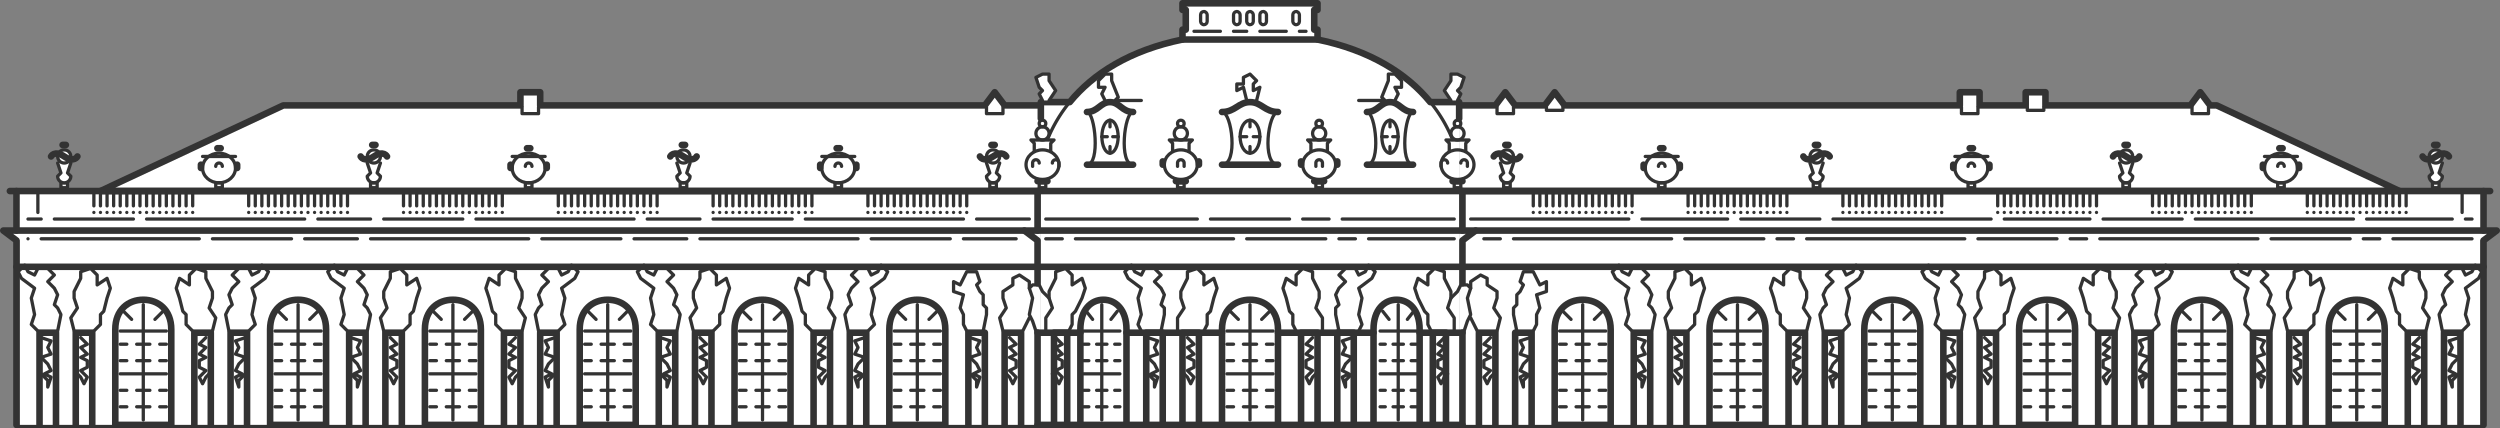 <svg xmlns="http://www.w3.org/2000/svg" viewBox="0 0 759 130"><rect x="0" y="0" width="759" height="130" fill="#808080" stroke="none"/><defs><style>.cls-1,.cls-2,.cls-8{fill:#fff;}.cls-10,.cls-11,.cls-12,.cls-2,.cls-3,.cls-4,.cls-5,.cls-6,.cls-7,.cls-8,.cls-9{stroke:#333;stroke-linecap:round;stroke-linejoin:round;}.cls-2,.cls-3{stroke-width:2px;}.cls-10,.cls-11,.cls-12,.cls-3,.cls-4,.cls-5,.cls-6,.cls-7,.cls-9{fill:none;}.cls-5{stroke-dasharray:4 2 2;}.cls-6{stroke-dasharray:16 4 24 4 48 4;}.cls-7{stroke-dasharray:16 4 48 4 24 4;}.cls-9{stroke-dasharray:5 4 48 4 24 4;}.cls-10{stroke-dasharray:48 4 26 4 24 4;}.cls-11{stroke-dasharray:46 4 24 4 8 4;}.cls-12{stroke-dasharray:8 4 4 4 8 4;}</style></defs><title>potsdam-sans</title><g id="Ebene_2" data-name="Ebene 2"><g id="Ebene_1-2" data-name="Ebene 1"><rect class="cls-1" x="5" y="58" width="310" height="12"/><polygon class="cls-1" points="6 130 316 130 316 70 2 70 6 73 6 130"/><polyline class="cls-2" points="316 32 305 32 302 28 299 32 164 32 164 28 158 28 158 32 86 32 30.5 58 316.5 58"/><path class="cls-3" d="M223,100c0-6,4-9,8.5-9s8.5,3,8.5,9v29H223Z"/><line class="cls-4" x1="222.5" y1="129.5" x2="193.5" y2="129.5"/><path class="cls-3" d="M194,101"/><path class="cls-3" d="M223,101"/><polyline class="cls-3" points="211 129 211 101 216 101 216 129"/><polyline class="cls-3" points="200 129 200 101 205 101 205 129"/><polyline class="cls-4" points="200.5 102.5 203.5 103.5 202.5 105.5 203.5 107.5 200.5 108.5 202.5 110.5 203.5 112.5 201.5 113.5 203.5 114.5 202.5 117.5 202.5 115.5 200.5 113.5"/><polyline class="cls-4" points="212.5 102.5 214.5 104.5 212.5 105.5 214.5 107.5 212.5 108.5 214.5 109.5 214.5 111.5 212.5 112.5 214.5 114.5 213.5 116.5 212.5 114.5 211.5 113.5"/><polyline class="cls-4" points="205.5 100.5 206.5 95.5 205.5 93.5 204.5 92.5 205.5 89.5 204.5 87.5 202.5 85.5 204.5 83.5 202.5 81.5 199.5 81.5 198.5 83.5 196.5 82.5 195.5 80.5 193.5 82.5 194.5 84.5 198.5 87.5 197.5 90.5 198.5 95.5 197.5 98.5 199.5 100.5"/><polyline class="cls-4" points="210.5 100.5 209.5 96.5 211.5 93.5 210.5 90.5 210.5 88.5 212.5 84.5 212.5 82.5 215.5 81.5 217.5 83.5 217.5 86.5 220.5 84.5 221.5 87.5 220.5 90.5 219.5 94.5 218.5 95.5 218.5 98.5 216.5 100.5"/><line class="cls-4" x1="314.5" y1="129.5" x2="287.5" y2="129.5"/><polyline class="cls-3" points="305 129 305 101 310 101 310 129"/><polyline class="cls-3" points="294 129 294 101 299 101 299 129"/><polyline class="cls-4" points="294.5 102.5 297.5 103.5 296.5 105.5 297.5 107.5 294.5 108.5 296.5 110.5 297.5 112.5 295.5 113.5 297.5 114.5 296.5 117.5 296.5 115.5 294.5 113.5"/><polyline class="cls-4" points="306.5 102.5 308.5 104.5 306.5 105.5 308.5 107.5 306.5 108.5 308.5 109.5 308.5 111.5 306.5 112.5 308.5 114.5 307.5 116.5 306.5 114.5 305.5 113.5"/><polyline class="cls-4" points="298.5 100.5 299.5 95.5 299.5 93.5 298.5 92.5 298.5 89.5 297.5 88.5 296.5 86.5 297.5 85.5 296.5 82.5 293.5 82.5 291.5 86.5 289.5 85.5 289.5 86.5 289.5 88.5 292.5 89.5 291.5 93.5 292.5 95.5 292.5 98.5 293.5 100.5"/><polyline class="cls-4" points="304.5 100.5 303.5 96.5 305.5 93.5 304.5 90.5 304.5 88.5 307.5 86.5 307.5 84.5 309.5 83.5 312.5 85.5 312.5 87.5"/><path class="cls-3" d="M270,100c0-6,4-9,8.5-9s8.5,3,8.5,9v29H270Z"/><line class="cls-4" x1="269.5" y1="129.5" x2="240.5" y2="129.5"/><polyline class="cls-3" points="252 129 252 101 247 101 247 129"/><polyline class="cls-3" points="263 129 263 101 258 101 258 129"/><polyline class="cls-4" points="262.5 102.5 259.5 103.5 260.5 105.5 259.5 107.5 262.5 108.5 260.5 110.5 259.5 112.5 261.5 113.5 259.5 114.5 260.5 117.5 260.5 115.5 262.5 113.5"/><polyline class="cls-4" points="250.5 102.5 248.5 104.5 250.5 105.5 248.5 107.5 250.5 108.5 248.5 109.5 248.5 111.5 250.5 112.5 248.5 114.5 249.5 116.5 250.5 114.5 251.5 113.5"/><polyline class="cls-4" points="257.5 100.5 256.5 95.5 257.5 93.5 258.5 92.5 257.5 89.5 258.5 87.5 260.5 85.5 258.5 83.5 260.5 81.5 263.5 81.5 264.5 83.5 266.5 82.5 267.5 80.5 269.5 82.5 268.5 84.5 264.5 87.5 265.5 90.5 264.5 95.5 265.5 98.5 263.5 100.5"/><polyline class="cls-4" points="252.5 100.5 253.5 96.5 251.5 93.5 252.5 90.5 252.5 88.5 250.5 84.5 250.5 82.5 247.5 81.5 245.5 83.5 245.5 86.5 242.5 84.5 241.5 87.5 242.5 90.5 243.5 94.5 244.5 95.5 244.5 98.5 246.5 100.5"/><path class="cls-3" d="M129,100c0-6,4-9,8.5-9s8.5,3,8.5,9v29H129Z"/><line class="cls-4" x1="128.5" y1="129.5" x2="99.5" y2="129.5"/><path class="cls-3" d="M100,101"/><path class="cls-3" d="M129,101"/><polyline class="cls-3" points="117 129 117 101 122 101 122 129"/><polyline class="cls-3" points="106 129 106 101 111 101 111 129"/><line class="cls-5" x1="263.5" y1="58.5" x2="263.5" y2="64.5"/><line class="cls-5" x1="277.5" y1="58.5" x2="277.5" y2="64.5"/><line class="cls-5" x1="275.5" y1="58.5" x2="275.5" y2="64.5"/><line class="cls-5" x1="273.5" y1="58.5" x2="273.5" y2="64.5"/><line class="cls-5" x1="271.5" y1="58.5" x2="271.5" y2="64.5"/><line class="cls-5" x1="269.5" y1="58.5" x2="269.5" y2="64.5"/><line class="cls-5" x1="267.5" y1="58.5" x2="267.5" y2="64.5"/><line class="cls-5" x1="265.5" y1="58.5" x2="265.5" y2="64.5"/><line class="cls-5" x1="291.5" y1="58.5" x2="291.5" y2="64.5"/><line class="cls-5" x1="289.5" y1="58.5" x2="289.5" y2="64.5"/><line class="cls-5" x1="287.5" y1="58.5" x2="287.5" y2="64.5"/><line class="cls-5" x1="285.5" y1="58.5" x2="285.5" y2="64.5"/><line class="cls-5" x1="283.5" y1="58.5" x2="283.5" y2="64.5"/><line class="cls-5" x1="281.5" y1="58.5" x2="281.5" y2="64.5"/><line class="cls-5" x1="279.5" y1="58.5" x2="279.5" y2="64.5"/><line class="cls-5" x1="293.5" y1="58.5" x2="293.5" y2="64.5"/><line class="cls-5" x1="216.5" y1="58.5" x2="216.5" y2="64.5"/><line class="cls-5" x1="230.5" y1="58.5" x2="230.5" y2="64.5"/><line class="cls-5" x1="228.5" y1="58.5" x2="228.5" y2="64.5"/><line class="cls-5" x1="226.5" y1="58.5" x2="226.5" y2="64.5"/><line class="cls-5" x1="224.5" y1="58.5" x2="224.5" y2="64.5"/><line class="cls-5" x1="222.5" y1="58.5" x2="222.5" y2="64.5"/><line class="cls-5" x1="220.5" y1="58.5" x2="220.5" y2="64.5"/><line class="cls-5" x1="218.5" y1="58.5" x2="218.5" y2="64.5"/><line class="cls-5" x1="244.5" y1="58.5" x2="244.5" y2="64.5"/><line class="cls-5" x1="242.5" y1="58.5" x2="242.5" y2="64.5"/><line class="cls-5" x1="240.5" y1="58.5" x2="240.5" y2="64.5"/><line class="cls-5" x1="238.5" y1="58.5" x2="238.5" y2="64.5"/><line class="cls-5" x1="236.5" y1="58.5" x2="236.5" y2="64.5"/><line class="cls-5" x1="234.5" y1="58.5" x2="234.5" y2="64.5"/><line class="cls-5" x1="232.5" y1="58.5" x2="232.5" y2="64.5"/><line class="cls-5" x1="246.5" y1="58.5" x2="246.5" y2="64.5"/><line class="cls-5" x1="169.5" y1="58.5" x2="169.5" y2="64.5"/><line class="cls-5" x1="183.5" y1="58.5" x2="183.5" y2="64.5"/><line class="cls-5" x1="181.5" y1="58.5" x2="181.5" y2="64.5"/><line class="cls-5" x1="179.5" y1="58.5" x2="179.5" y2="64.5"/><line class="cls-5" x1="177.5" y1="58.5" x2="177.5" y2="64.5"/><line class="cls-5" x1="175.5" y1="58.5" x2="175.5" y2="64.5"/><line class="cls-5" x1="173.5" y1="58.5" x2="173.5" y2="64.5"/><line class="cls-5" x1="171.5" y1="58.5" x2="171.5" y2="64.5"/><line class="cls-5" x1="197.5" y1="58.5" x2="197.5" y2="64.5"/><line class="cls-5" x1="195.5" y1="58.5" x2="195.5" y2="64.5"/><line class="cls-5" x1="193.5" y1="58.5" x2="193.5" y2="64.5"/><line class="cls-5" x1="191.5" y1="58.5" x2="191.5" y2="64.5"/><line class="cls-5" x1="189.5" y1="58.5" x2="189.5" y2="64.5"/><line class="cls-5" x1="187.5" y1="58.5" x2="187.5" y2="64.5"/><line class="cls-5" x1="185.5" y1="58.5" x2="185.5" y2="64.5"/><line class="cls-5" x1="199.5" y1="58.5" x2="199.5" y2="64.5"/><line class="cls-5" x1="122.5" y1="58.5" x2="122.5" y2="64.5"/><line class="cls-5" x1="136.5" y1="58.5" x2="136.5" y2="64.5"/><line class="cls-5" x1="134.5" y1="58.5" x2="134.5" y2="64.5"/><line class="cls-5" x1="132.5" y1="58.5" x2="132.5" y2="64.5"/><line class="cls-5" x1="130.5" y1="58.5" x2="130.5" y2="64.5"/><line class="cls-5" x1="128.5" y1="58.5" x2="128.5" y2="64.5"/><line class="cls-5" x1="126.5" y1="58.5" x2="126.5" y2="64.5"/><line class="cls-5" x1="124.5" y1="58.5" x2="124.5" y2="64.5"/><line class="cls-5" x1="150.5" y1="58.5" x2="150.5" y2="64.5"/><line class="cls-5" x1="148.5" y1="58.5" x2="148.5" y2="64.5"/><line class="cls-5" x1="146.5" y1="58.5" x2="146.5" y2="64.5"/><line class="cls-5" x1="144.5" y1="58.5" x2="144.5" y2="64.5"/><line class="cls-5" x1="142.5" y1="58.5" x2="142.5" y2="64.5"/><line class="cls-5" x1="140.5" y1="58.5" x2="140.5" y2="64.5"/><line class="cls-5" x1="138.5" y1="58.5" x2="138.5" y2="64.5"/><line class="cls-5" x1="152.5" y1="58.5" x2="152.5" y2="64.5"/><line class="cls-5" x1="75.5" y1="58.5" x2="75.5" y2="64.5"/><line class="cls-5" x1="89.5" y1="58.5" x2="89.5" y2="64.5"/><line class="cls-5" x1="87.5" y1="58.5" x2="87.5" y2="64.5"/><line class="cls-5" x1="85.5" y1="58.5" x2="85.5" y2="64.5"/><line class="cls-5" x1="83.5" y1="58.5" x2="83.5" y2="64.5"/><line class="cls-5" x1="81.5" y1="58.5" x2="81.5" y2="64.5"/><line class="cls-5" x1="79.5" y1="58.5" x2="79.5" y2="64.5"/><line class="cls-5" x1="77.5" y1="58.5" x2="77.5" y2="64.5"/><line class="cls-5" x1="103.5" y1="58.5" x2="103.5" y2="64.5"/><line class="cls-5" x1="101.5" y1="58.5" x2="101.5" y2="64.5"/><line class="cls-5" x1="99.5" y1="58.5" x2="99.5" y2="64.5"/><line class="cls-5" x1="97.5" y1="58.5" x2="97.5" y2="64.5"/><line class="cls-5" x1="95.5" y1="58.5" x2="95.5" y2="64.5"/><line class="cls-5" x1="93.5" y1="58.5" x2="93.5" y2="64.5"/><line class="cls-5" x1="91.5" y1="58.5" x2="91.5" y2="64.5"/><line class="cls-5" x1="105.5" y1="58.5" x2="105.5" y2="64.5"/><line class="cls-5" x1="28.5" y1="58.5" x2="28.5" y2="64.5"/><line class="cls-5" x1="42.5" y1="58.5" x2="42.5" y2="64.5"/><line class="cls-5" x1="40.5" y1="58.5" x2="40.5" y2="64.5"/><line class="cls-5" x1="38.5" y1="58.5" x2="38.5" y2="64.5"/><line class="cls-5" x1="36.5" y1="58.5" x2="36.5" y2="64.5"/><line class="cls-5" x1="34.5" y1="58.5" x2="34.5" y2="64.5"/><line class="cls-5" x1="32.5" y1="58.5" x2="32.5" y2="64.5"/><line class="cls-5" x1="30.5" y1="58.5" x2="30.5" y2="64.5"/><line class="cls-5" x1="56.5" y1="58.5" x2="56.5" y2="64.5"/><line class="cls-5" x1="54.5" y1="58.5" x2="54.5" y2="64.5"/><line class="cls-5" x1="52.5" y1="58.5" x2="52.5" y2="64.5"/><line class="cls-5" x1="50.5" y1="58.5" x2="50.5" y2="64.5"/><line class="cls-5" x1="48.5" y1="58.5" x2="48.5" y2="64.5"/><line class="cls-5" x1="46.5" y1="58.5" x2="46.5" y2="64.5"/><line class="cls-5" x1="44.5" y1="58.5" x2="44.5" y2="64.5"/><line class="cls-5" x1="58.5" y1="58.5" x2="58.5" y2="64.5"/><line class="cls-4" x1="11.5" y1="58.5" x2="11.5" y2="64.5"/><polyline class="cls-4" points="106.5 102.5 109.5 103.5 108.5 105.5 109.5 107.5 106.5 108.5 108.5 110.5 109.5 112.5 107.5 113.5 109.5 114.5 108.5 117.5 108.5 115.5 106.5 113.5"/><polyline class="cls-4" points="118.5 102.5 120.5 104.5 118.5 105.5 120.5 107.5 118.5 108.5 120.5 109.5 120.5 111.5 118.5 112.5 120.5 114.5 119.5 116.5 118.5 114.5 117.5 113.5"/><polyline class="cls-4" points="111.5 100.5 112.5 95.5 111.5 93.5 110.5 92.5 111.5 89.5 110.5 87.5 108.5 85.5 110.5 83.5 108.5 81.5 105.5 81.5 104.5 83.5 102.5 82.5 101.5 80.5 99.5 82.5 100.5 84.5 104.5 87.5 103.5 90.5 104.5 95.5 103.5 98.5 105.5 100.5"/><polyline class="cls-4" points="116.5 100.5 115.5 96.5 117.5 93.5 116.5 90.5 116.5 88.5 118.5 84.5 118.5 82.5 121.5 81.5 123.5 83.5 123.5 86.5 126.5 84.5 127.5 87.5 126.5 90.5 125.5 94.5 124.5 95.5 124.5 98.5 122.5 100.5"/><path class="cls-3" d="M176,100c0-6,4-9,8.5-9s8.5,3,8.5,9v29H176Z"/><line class="cls-4" x1="175.5" y1="129.5" x2="146.5" y2="129.5"/><polyline class="cls-3" points="158 129 158 101 153 101 153 129"/><polyline class="cls-3" points="169 129 169 101 164 101 164 129"/><polyline class="cls-4" points="168.5 102.5 165.5 103.5 166.5 105.5 165.5 107.5 168.5 108.5 166.5 110.5 165.5 112.5 167.5 113.5 165.5 114.5 166.5 117.5 166.5 115.5 168.5 113.5"/><polyline class="cls-4" points="156.5 102.5 154.5 104.5 156.5 105.5 154.5 107.5 156.5 108.5 154.5 109.5 154.5 111.5 156.5 112.5 154.5 114.5 155.5 116.5 156.5 114.5 157.5 113.5"/><polyline class="cls-4" points="163.5 100.5 162.5 95.5 163.5 93.5 164.5 92.5 163.5 89.5 164.5 87.5 166.5 85.5 164.5 83.5 166.5 81.5 169.5 81.5 170.5 83.5 172.5 82.5 173.5 80.5 175.5 82.5 174.5 84.5 170.5 87.5 171.5 90.5 170.5 95.5 171.5 98.5 169.5 100.5"/><polyline class="cls-4" points="158.5 100.5 159.5 96.5 157.5 93.5 158.5 90.5 158.5 88.5 156.5 84.5 156.5 82.5 153.5 81.5 151.5 83.5 151.5 86.5 148.5 84.5 147.5 87.5 148.5 90.5 149.5 94.5 150.5 95.5 150.5 98.5 152.5 100.5"/><path class="cls-3" d="M35,100c0-6,4-9,8.5-9s8.5,3,8.5,9v29H35Z"/><line class="cls-4" x1="34.5" y1="129.5" x2="5.5" y2="129.5"/><path class="cls-3" d="M5,101"/><path class="cls-3" d="M35,101"/><polyline class="cls-3" points="23 129 23 101 28 101 28 129"/><polyline class="cls-3" points="12 129 12 101 17 101 17 129"/><polyline class="cls-4" points="12.5 102.5 15.5 103.5 14.5 105.5 15.5 107.5 12.5 108.5 14.5 110.5 15.5 112.5 13.5 113.5 15.5 114.5 14.5 117.5 14.5 115.5 12.5 113.5"/><polyline class="cls-4" points="24.5 102.5 26.5 104.5 24.5 105.5 26.5 107.5 24.5 108.5 26.5 109.5 26.5 111.5 24.5 112.5 26.5 114.5 25.5 116.5 24.5 114.5 23.5 113.5"/><polyline class="cls-4" points="17.5 100.5 18.5 95.5 17.5 93.5 16.5 92.5 17.5 89.5 16.5 87.5 14.5 85.5 16.5 83.5 14.5 81.5 11.5 81.5 10.5 83.5 8.5 82.5 7.5 80.5 5.5 82.5 6.5 84.5 10.5 87.5 9.5 90.5 10.5 95.5 9.5 98.5 11.5 100.5"/><polyline class="cls-4" points="22.5 100.5 21.5 96.5 23.5 93.5 22.5 90.5 22.5 88.5 24.5 84.5 24.5 82.5 27.5 81.5 29.5 83.5 29.5 86.5 32.5 84.5 33.5 87.5 32.5 90.5 31.5 94.5 30.5 95.5 30.5 98.5 28.5 100.5"/><path class="cls-3" d="M82,100c0-6,4-9,8.5-9s8.5,3,8.5,9v29H82Z"/><line class="cls-4" x1="81.5" y1="129.5" x2="52.5" y2="129.5"/><polyline class="cls-3" points="64 129 64 101 59 101 59 129"/><polyline class="cls-3" points="75 129 75 101 70 101 70 129"/><polyline class="cls-4" points="74.5 102.5 71.5 103.5 72.5 105.5 71.5 107.5 74.5 108.5 72.5 110.5 71.5 112.5 73.5 113.5 71.5 114.5 72.5 117.5 72.5 115.5 74.5 113.5"/><polyline class="cls-4" points="62.5 102.5 60.5 104.5 62.5 105.5 60.5 107.5 62.5 108.5 60.5 109.5 60.5 111.5 62.5 112.5 60.5 114.5 61.5 116.5 62.5 114.5 63.5 113.5"/><polyline class="cls-4" points="69.5 100.5 68.5 95.5 69.5 93.5 70.5 92.5 69.5 89.5 70.5 87.5 72.5 85.5 70.5 83.5 72.5 81.5 75.5 81.5 76.5 83.5 78.5 82.5 79.5 80.5 81.5 82.5 80.5 84.5 76.5 87.5 77.5 90.5 76.5 95.5 77.5 98.5 75.5 100.5"/><polyline class="cls-4" points="64.5 100.5 65.5 96.5 63.5 93.5 64.5 90.5 64.5 88.5 62.5 84.5 62.5 82.5 59.5 81.5 57.5 83.5 57.5 86.5 54.5 84.5 53.5 87.5 54.5 90.5 55.5 94.5 56.5 95.5 56.5 98.5 58.5 100.5"/><polyline class="cls-3" points="315 81 5 81 5 129"/><line class="cls-4" x1="278.5" y1="92.5" x2="278.5" y2="127.5"/><line class="cls-4" x1="285.5" y1="113.5" x2="271.5" y2="113.5"/><line class="cls-4" x1="285.5" y1="100.5" x2="271.5" y2="100.5"/><line class="cls-4" x1="285.5" y1="104.5" x2="283.5" y2="104.5"/><line class="cls-4" x1="285.5" y1="109.5" x2="283.5" y2="109.5"/><line class="cls-4" x1="285.5" y1="118.5" x2="283.5" y2="118.5"/><line class="cls-4" x1="285.5" y1="123.5" x2="283.5" y2="123.5"/><line class="cls-4" x1="271.5" y1="104.5" x2="273.5" y2="104.5"/><line class="cls-4" x1="271.5" y1="109.5" x2="273.5" y2="109.5"/><line class="cls-4" x1="271.5" y1="118.5" x2="273.5" y2="118.5"/><line class="cls-4" x1="271.5" y1="123.5" x2="273.5" y2="123.5"/><line class="cls-4" x1="276.5" y1="104.5" x2="280.5" y2="104.5"/><line class="cls-4" x1="276.5" y1="109.5" x2="280.5" y2="109.5"/><line class="cls-4" x1="276.5" y1="118.5" x2="280.5" y2="118.5"/><line class="cls-4" x1="276.5" y1="123.5" x2="280.5" y2="123.5"/><line class="cls-4" x1="284.5" y1="94.5" x2="282.04" y2="96.96"/><line class="cls-4" x1="272.5" y1="94.5" x2="274.96" y2="96.96"/><line class="cls-4" x1="231.5" y1="92.5" x2="231.5" y2="127.5"/><line class="cls-4" x1="238.5" y1="113.5" x2="224.5" y2="113.5"/><line class="cls-4" x1="238.5" y1="100.5" x2="224.5" y2="100.5"/><line class="cls-4" x1="238.5" y1="104.5" x2="236.5" y2="104.5"/><line class="cls-4" x1="238.5" y1="109.5" x2="236.5" y2="109.5"/><line class="cls-4" x1="238.5" y1="118.5" x2="236.5" y2="118.5"/><line class="cls-4" x1="238.5" y1="123.5" x2="236.5" y2="123.5"/><line class="cls-4" x1="224.5" y1="104.5" x2="226.5" y2="104.5"/><line class="cls-4" x1="224.5" y1="109.5" x2="226.5" y2="109.5"/><line class="cls-4" x1="224.5" y1="118.5" x2="226.5" y2="118.5"/><line class="cls-4" x1="224.5" y1="123.5" x2="226.5" y2="123.5"/><line class="cls-4" x1="229.5" y1="104.5" x2="233.5" y2="104.5"/><line class="cls-4" x1="229.5" y1="109.5" x2="233.5" y2="109.5"/><line class="cls-4" x1="229.5" y1="118.5" x2="233.5" y2="118.5"/><line class="cls-4" x1="229.5" y1="123.5" x2="233.5" y2="123.5"/><line class="cls-4" x1="237.5" y1="94.5" x2="235.04" y2="96.96"/><line class="cls-4" x1="225.5" y1="94.5" x2="227.96" y2="96.96"/><line class="cls-4" x1="184.5" y1="92.5" x2="184.5" y2="127.5"/><line class="cls-4" x1="191.5" y1="113.5" x2="177.5" y2="113.5"/><line class="cls-4" x1="191.5" y1="100.5" x2="177.5" y2="100.5"/><line class="cls-4" x1="191.5" y1="104.5" x2="189.5" y2="104.5"/><line class="cls-4" x1="191.5" y1="109.5" x2="189.5" y2="109.5"/><line class="cls-4" x1="191.5" y1="118.5" x2="189.5" y2="118.5"/><line class="cls-4" x1="191.5" y1="123.5" x2="189.5" y2="123.5"/><line class="cls-4" x1="177.5" y1="104.5" x2="179.5" y2="104.5"/><line class="cls-4" x1="177.5" y1="109.5" x2="179.5" y2="109.5"/><line class="cls-4" x1="177.5" y1="118.5" x2="179.5" y2="118.5"/><line class="cls-4" x1="177.5" y1="123.5" x2="179.5" y2="123.5"/><line class="cls-4" x1="182.5" y1="104.5" x2="186.5" y2="104.5"/><line class="cls-4" x1="182.5" y1="109.5" x2="186.5" y2="109.5"/><line class="cls-4" x1="182.5" y1="118.5" x2="186.5" y2="118.5"/><line class="cls-4" x1="182.5" y1="123.5" x2="186.5" y2="123.5"/><line class="cls-4" x1="190.5" y1="94.5" x2="188.04" y2="96.96"/><line class="cls-4" x1="178.5" y1="94.5" x2="180.96" y2="96.96"/><line class="cls-4" x1="137.5" y1="92.5" x2="137.5" y2="127.5"/><line class="cls-4" x1="144.5" y1="113.5" x2="130.5" y2="113.5"/><line class="cls-4" x1="144.5" y1="100.5" x2="130.5" y2="100.5"/><line class="cls-4" x1="144.5" y1="104.5" x2="142.5" y2="104.5"/><line class="cls-4" x1="144.5" y1="109.5" x2="142.5" y2="109.5"/><line class="cls-4" x1="144.5" y1="118.5" x2="142.5" y2="118.5"/><line class="cls-4" x1="144.5" y1="123.5" x2="142.5" y2="123.5"/><line class="cls-4" x1="130.5" y1="104.5" x2="132.5" y2="104.5"/><line class="cls-4" x1="130.5" y1="109.5" x2="132.5" y2="109.5"/><line class="cls-4" x1="130.5" y1="118.5" x2="132.5" y2="118.5"/><line class="cls-4" x1="130.5" y1="123.5" x2="132.5" y2="123.5"/><line class="cls-4" x1="135.5" y1="104.5" x2="139.5" y2="104.5"/><line class="cls-4" x1="135.5" y1="109.5" x2="139.5" y2="109.5"/><line class="cls-4" x1="135.5" y1="118.5" x2="139.5" y2="118.5"/><line class="cls-4" x1="135.5" y1="123.5" x2="139.5" y2="123.5"/><line class="cls-4" x1="143.5" y1="94.5" x2="141.04" y2="96.96"/><line class="cls-4" x1="131.5" y1="94.5" x2="133.96" y2="96.96"/><line class="cls-4" x1="90.5" y1="92.5" x2="90.5" y2="127.5"/><line class="cls-4" x1="97.5" y1="113.5" x2="83.5" y2="113.5"/><line class="cls-4" x1="97.5" y1="100.5" x2="83.5" y2="100.5"/><line class="cls-4" x1="97.5" y1="104.5" x2="95.5" y2="104.5"/><line class="cls-4" x1="97.5" y1="109.5" x2="95.5" y2="109.5"/><line class="cls-4" x1="97.5" y1="118.5" x2="95.5" y2="118.5"/><line class="cls-4" x1="97.5" y1="123.5" x2="95.5" y2="123.5"/><line class="cls-4" x1="83.5" y1="104.5" x2="85.5" y2="104.5"/><line class="cls-4" x1="83.5" y1="109.5" x2="85.5" y2="109.5"/><line class="cls-4" x1="83.5" y1="118.5" x2="85.5" y2="118.5"/><line class="cls-4" x1="83.5" y1="123.5" x2="85.5" y2="123.5"/><line class="cls-4" x1="88.5" y1="104.5" x2="92.5" y2="104.5"/><line class="cls-4" x1="88.5" y1="109.5" x2="92.5" y2="109.5"/><line class="cls-4" x1="88.5" y1="118.5" x2="92.5" y2="118.5"/><line class="cls-4" x1="88.5" y1="123.5" x2="92.5" y2="123.5"/><line class="cls-4" x1="96.5" y1="94.5" x2="94.04" y2="96.96"/><line class="cls-4" x1="84.5" y1="94.5" x2="86.96" y2="96.96"/><line class="cls-4" x1="43.5" y1="92.5" x2="43.5" y2="127.5"/><line class="cls-4" x1="50.5" y1="113.5" x2="36.5" y2="113.5"/><line class="cls-4" x1="50.5" y1="100.5" x2="36.5" y2="100.5"/><line class="cls-4" x1="50.5" y1="104.5" x2="48.5" y2="104.5"/><line class="cls-4" x1="50.5" y1="109.5" x2="48.5" y2="109.5"/><line class="cls-4" x1="50.5" y1="118.5" x2="48.5" y2="118.5"/><line class="cls-4" x1="50.5" y1="123.5" x2="48.5" y2="123.5"/><line class="cls-4" x1="36.5" y1="104.5" x2="38.5" y2="104.5"/><line class="cls-4" x1="36.5" y1="109.5" x2="38.5" y2="109.5"/><line class="cls-4" x1="36.5" y1="118.5" x2="38.5" y2="118.5"/><line class="cls-4" x1="36.5" y1="123.5" x2="38.5" y2="123.5"/><line class="cls-4" x1="41.5" y1="104.5" x2="45.5" y2="104.5"/><line class="cls-4" x1="41.5" y1="109.5" x2="45.5" y2="109.5"/><line class="cls-4" x1="41.5" y1="118.5" x2="45.5" y2="118.5"/><line class="cls-4" x1="41.5" y1="123.5" x2="45.5" y2="123.5"/><line class="cls-4" x1="49.5" y1="94.5" x2="47.04" y2="96.96"/><line class="cls-4" x1="37.5" y1="94.5" x2="39.96" y2="96.96"/><polyline class="cls-3" points="5 81 5 73 1 70 311 70"/><line class="cls-6" x1="308.5" y1="72.5" x2="8.5" y2="72.5"/><line class="cls-7" x1="312.5" y1="66.5" x2="8.5" y2="66.5"/><path class="cls-3" d="M5,70"/><line class="cls-3" x1="315" y1="58" x2="3" y2="58"/><line class="cls-3" x1="5" y1="58" x2="5" y2="70"/><ellipse class="cls-4" cx="254.5" cy="51" rx="5" ry="4.5"/><rect class="cls-4" x="253.5" y="55.5" width="2" height="1.5"/><line class="cls-3" x1="260" y1="51" x2="260" y2="50"/><line class="cls-3" x1="249" y1="51" x2="249" y2="50"/><path class="cls-4" d="M255.5,50.5a1,1,0,0,0-2,0"/><line class="cls-4" x1="249.5" y1="47.5" x2="259.5" y2="47.5"/><line class="cls-3" x1="254" y1="45" x2="255" y2="45"/><rect class="cls-4" x="300.5" y="55.5" width="2" height="1.5"/><path class="cls-4" d="M299.5,49.5l1,3-1,1a2,2,0,0,0,4,0l-1-1,1-3"/><circle class="cls-4" cx="301.5" cy="47.5" r="2"/><path class="cls-3" d="M297.5,47.5s1,2,4,0,4,0,4,0"/><line class="cls-3" x1="301" y1="44" x2="302" y2="44"/><rect class="cls-4" x="206.5" y="55.5" width="2" height="1.5"/><path class="cls-4" d="M209.5,49.5l-1,3,1,1a2,2,0,0,1-4,0l1-1-1-3"/><circle class="cls-4" cx="207.5" cy="47.5" r="2"/><path class="cls-3" d="M211.5,47.5s-1,2-4,0-4,0-4,0"/><line class="cls-3" x1="208" y1="44" x2="207" y2="44"/><rect class="cls-4" x="112.5" y="55.5" width="2" height="1.5"/><path class="cls-4" d="M111.5,49.5l1,3-1,1a2,2,0,0,0,4,0l-1-1,1-3"/><circle class="cls-4" cx="113.5" cy="47.5" r="2"/><path class="cls-3" d="M109.5,47.5s1,2,4,0,4,0,4,0"/><line class="cls-3" x1="113" y1="44" x2="114" y2="44"/><rect class="cls-8" x="18.5" y="55.5" width="2" height="1.5"/><path class="cls-8" d="M21.5,49.5l-1,3,1,1a2,2,0,0,1-4,0l1-1-1-3"/><circle class="cls-8" cx="19.5" cy="47.5" r="2"/><path class="cls-3" d="M23.5,47.5s-1,2-4,0-4,0-4,0"/><line class="cls-3" x1="20" y1="44" x2="19" y2="44"/><ellipse class="cls-4" cx="160.5" cy="51" rx="5" ry="4.5"/><rect class="cls-4" x="159.5" y="55.5" width="2" height="1.5"/><line class="cls-3" x1="166" y1="51" x2="166" y2="50"/><line class="cls-3" x1="155" y1="51" x2="155" y2="50"/><path class="cls-4" d="M161.5,50.5a1,1,0,0,0-2,0"/><line class="cls-4" x1="155.5" y1="47.5" x2="165.5" y2="47.5"/><line class="cls-3" x1="160" y1="45" x2="161" y2="45"/><ellipse class="cls-4" cx="66.5" cy="51" rx="5" ry="4.5"/><rect class="cls-4" x="65.5" y="55.5" width="2" height="1.5"/><line class="cls-3" x1="72" y1="51" x2="72" y2="50"/><line class="cls-3" x1="61" y1="51" x2="61" y2="50"/><path class="cls-4" d="M67.5,50.5a1,1,0,0,0-2,0"/><line class="cls-4" x1="61.5" y1="47.5" x2="71.5" y2="47.5"/><line class="cls-3" x1="66" y1="45" x2="67" y2="45"/><polyline class="cls-4" points="158.5 32.5 158.5 34.5 163.5 34.5 163.5 32.5"/><polyline class="cls-4" points="299.5 32.5 299.5 34.5 304.5 34.5 304.5 32.5"/><rect class="cls-1" x="444" y="58" width="310" height="12" transform="translate(1198 128) rotate(-180)"/><polygon class="cls-1" points="753 130 443 130 443 70 757 70 753 73 753 130"/><polyline class="cls-2" points="443 32 454 32 457 28 460 32 469 32 472 28 475 32 595 32 595 28 601 28 601 32 615 32 615 28 621 28 621 32 665 32 668 28 671 32 673 32 728.5 58 443 58"/><path class="cls-3" d="M536,100c0-6-4-9-8.5-9s-8.5,3-8.5,9v29h17Z"/><line class="cls-4" x1="536.5" y1="129.5" x2="565.5" y2="129.5"/><path class="cls-3" d="M565,101"/><path class="cls-3" d="M536,101"/><polyline class="cls-3" points="548 129 548 101 543 101 543 129"/><polyline class="cls-3" points="559 129 559 101 554 101 554 129"/><polyline class="cls-4" points="558.5 102.5 555.5 103.5 556.5 105.5 555.5 107.5 558.5 108.5 556.5 110.5 555.5 112.5 557.5 113.5 555.5 114.5 556.5 117.5 556.5 115.5 558.5 113.5"/><polyline class="cls-4" points="546.5 102.5 544.5 104.5 546.5 105.5 544.5 107.5 546.5 108.5 544.5 109.5 544.5 111.5 546.5 112.5 544.5 114.5 545.5 116.5 546.5 114.5 547.5 113.5"/><polyline class="cls-4" points="553.5 100.5 552.5 95.5 553.5 93.5 554.5 92.5 553.5 89.5 554.5 87.5 556.5 85.5 554.5 83.5 556.5 81.5 559.5 81.5 560.5 83.5 562.5 82.5 563.5 80.5 565.5 82.5 564.5 84.5 560.5 87.5 561.5 90.5 560.5 95.5 561.5 98.5 559.5 100.5"/><polyline class="cls-4" points="548.5 100.5 549.5 96.5 547.5 93.5 548.5 90.5 548.5 88.5 546.5 84.5 546.5 82.5 543.5 81.5 541.5 83.5 541.5 86.5 538.5 84.5 537.5 87.5 538.5 90.5 539.5 94.5 540.5 95.5 540.5 98.5 542.5 100.5"/><line class="cls-4" x1="444.5" y1="129.5" x2="471.5" y2="129.5"/><polyline class="cls-3" points="454 129 454 101 449 101 449 129"/><polyline class="cls-3" points="465 129 465 101 460 101 460 129"/><polyline class="cls-4" points="464.5 102.5 461.5 103.5 462.5 105.5 461.5 107.5 464.5 108.5 462.5 110.5 461.5 112.5 463.5 113.5 461.5 114.5 462.5 117.5 462.5 115.5 464.5 113.5"/><polyline class="cls-4" points="452.5 102.5 450.5 104.5 452.5 105.5 450.5 107.5 452.5 108.5 450.5 109.5 450.5 111.5 452.5 112.5 450.5 114.5 451.5 116.5 452.5 114.5 453.5 113.5"/><polyline class="cls-4" points="460.5 100.5 459.5 95.5 459.5 93.5 460.5 92.5 460.5 89.5 461.5 88.5 462.5 86.5 461.5 85.5 462.5 82.5 465.5 82.5 467.5 86.5 469.5 85.5 469.5 86.5 469.5 88.5 466.5 89.5 467.5 93.5 466.5 95.5 466.5 98.5 465.5 100.5"/><polyline class="cls-4" points="454.5 100.5 455.5 96.5 453.5 93.5 454.5 90.5 454.5 88.5 451.5 86.5 451.5 84.5 449.5 83.5 446.5 85.5 446.5 87.5"/><path class="cls-3" d="M489,100c0-6-4-9-8.5-9s-8.5,3-8.5,9v29h17Z"/><line class="cls-4" x1="489.5" y1="129.5" x2="518.5" y2="129.5"/><polyline class="cls-3" points="507 129 507 101 512 101 512 129"/><polyline class="cls-3" points="496 129 496 101 501 101 501 129"/><polyline class="cls-4" points="496.5 102.5 499.5 103.5 498.5 105.5 499.5 107.5 496.5 108.5 498.5 110.5 499.5 112.5 497.5 113.5 499.5 114.5 498.5 117.5 498.5 115.5 496.5 113.5"/><polyline class="cls-4" points="508.5 102.5 510.5 104.5 508.5 105.5 510.5 107.5 508.5 108.5 510.5 109.5 510.5 111.5 508.5 112.5 510.5 114.5 509.5 116.5 508.5 114.5 507.5 113.5"/><polyline class="cls-4" points="501.5 100.5 502.5 95.5 501.5 93.5 500.5 92.5 501.5 89.5 500.5 87.5 498.5 85.5 500.5 83.5 498.5 81.5 495.5 81.5 494.5 83.5 492.5 82.5 491.5 80.5 489.5 82.5 490.5 84.5 494.5 87.5 493.5 90.5 494.5 95.5 493.5 98.5 495.5 100.5"/><polyline class="cls-4" points="506.5 100.5 505.5 96.5 507.5 93.5 506.5 90.5 506.5 88.5 508.5 84.5 508.5 82.5 511.5 81.5 513.5 83.5 513.5 86.5 516.5 84.5 517.5 87.5 516.5 90.5 515.5 94.5 514.5 95.5 514.5 98.5 512.5 100.5"/><path class="cls-3" d="M630,100c0-6-4-9-8.5-9s-8.5,3-8.5,9v29h17Z"/><line class="cls-4" x1="630.5" y1="129.5" x2="659.5" y2="129.5"/><path class="cls-3" d="M659,101"/><path class="cls-3" d="M630,101"/><polyline class="cls-3" points="642 129 642 101 637 101 637 129"/><polyline class="cls-3" points="653 129 653 101 648 101 648 129"/><polyline class="cls-4" points="652.5 102.5 649.5 103.5 650.5 105.5 649.5 107.5 652.5 108.5 650.5 110.5 649.5 112.5 651.5 113.5 649.5 114.5 650.5 117.5 650.5 115.5 652.5 113.5"/><polyline class="cls-4" points="640.5 102.5 638.5 104.5 640.5 105.5 638.5 107.5 640.5 108.5 638.5 109.5 638.5 111.5 640.5 112.5 638.5 114.5 639.5 116.5 640.5 114.5 641.5 113.5"/><polyline class="cls-4" points="647.5 100.5 646.5 95.5 647.5 93.5 648.5 92.5 647.5 89.5 648.5 87.5 650.5 85.5 648.5 83.5 650.5 81.5 653.5 81.5 654.5 83.5 656.5 82.5 657.5 80.5 659.5 82.5 658.5 84.5 654.5 87.5 655.5 90.5 654.5 95.5 655.5 98.5 653.5 100.5"/><polyline class="cls-4" points="642.5 100.5 643.5 96.5 641.5 93.5 642.5 90.5 642.5 88.5 640.5 84.5 640.5 82.5 637.5 81.5 635.5 83.5 635.5 86.5 632.5 84.5 631.5 87.5 632.5 90.5 633.5 94.5 634.5 95.5 634.5 98.5 636.5 100.5"/><path class="cls-3" d="M583,100c0-6-4-9-8.5-9s-8.5,3-8.5,9v29h17Z"/><line class="cls-4" x1="583.5" y1="129.5" x2="612.5" y2="129.5"/><polyline class="cls-3" points="601 129 601 101 606 101 606 129"/><polyline class="cls-3" points="590 129 590 101 595 101 595 129"/><polyline class="cls-4" points="590.5 102.5 593.5 103.5 592.5 105.5 593.5 107.5 590.5 108.5 592.5 110.5 593.5 112.5 591.5 113.5 593.5 114.5 592.5 117.5 592.5 115.5 590.5 113.5"/><polyline class="cls-4" points="602.5 102.5 604.5 104.5 602.5 105.5 604.5 107.5 602.5 108.5 604.5 109.5 604.5 111.5 602.5 112.5 604.5 114.5 603.5 116.5 602.5 114.5 601.5 113.5"/><polyline class="cls-4" points="595.5 100.5 596.5 95.5 595.5 93.5 594.5 92.5 595.5 89.5 594.5 87.5 592.5 85.5 594.5 83.5 592.5 81.5 589.5 81.5 588.5 83.5 586.5 82.5 585.5 80.5 583.5 82.5 584.5 84.5 588.5 87.5 587.5 90.5 588.5 95.5 587.5 98.5 589.5 100.5"/><polyline class="cls-4" points="600.5 100.5 599.5 96.5 601.5 93.5 600.5 90.5 600.5 88.5 602.5 84.5 602.5 82.5 605.5 81.5 607.5 83.5 607.5 86.5 610.5 84.5 611.5 87.5 610.5 90.5 609.5 94.5 608.5 95.5 608.5 98.5 606.5 100.5"/><path class="cls-3" d="M724,100c0-6-4-9-8.5-9s-8.5,3-8.5,9v29h17Z"/><line class="cls-4" x1="724.5" y1="129.5" x2="753.5" y2="129.5"/><path class="cls-3" d="M754,101"/><path class="cls-3" d="M724,101"/><polyline class="cls-3" points="736 129 736 101 731 101 731 129"/><polyline class="cls-3" points="747 129 747 101 742 101 742 129"/><polyline class="cls-4" points="746.5 102.5 743.5 103.5 744.5 105.5 743.5 107.5 746.5 108.5 744.5 110.5 743.5 112.5 745.5 113.5 743.5 114.5 744.5 117.5 744.5 115.5 746.5 113.5"/><polyline class="cls-4" points="734.5 102.5 732.5 104.5 734.5 105.5 732.5 107.5 734.5 108.5 732.5 109.5 732.5 111.5 734.5 112.5 732.5 114.5 733.5 116.5 734.5 114.5 735.5 113.5"/><polyline class="cls-4" points="741.5 100.5 740.5 95.5 741.5 93.5 742.5 92.5 741.5 89.5 742.5 87.5 744.5 85.5 742.5 83.5 744.5 81.5 747.5 81.5 748.5 83.5 750.5 82.5 751.5 80.5 753.5 82.5 752.5 84.5 748.5 87.5 749.5 90.5 748.5 95.5 749.5 98.5 747.5 100.5"/><polyline class="cls-4" points="736.5 100.5 737.5 96.5 735.5 93.5 736.5 90.5 736.5 88.5 734.5 84.5 734.5 82.5 731.5 81.5 729.5 83.5 729.5 86.5 726.5 84.5 725.5 87.5 726.5 90.5 727.5 94.5 728.5 95.5 728.5 98.5 730.5 100.5"/><path class="cls-3" d="M677,100c0-6-4-9-8.5-9s-8.5,3-8.5,9v29h17Z"/><line class="cls-4" x1="677.5" y1="129.5" x2="706.5" y2="129.5"/><polyline class="cls-3" points="695 129 695 101 700 101 700 129"/><polyline class="cls-3" points="684 129 684 101 689 101 689 129"/><polyline class="cls-4" points="684.5 102.5 687.5 103.5 686.5 105.5 687.5 107.5 684.5 108.5 686.5 110.5 687.5 112.5 685.5 113.5 687.5 114.5 686.5 117.5 686.5 115.5 684.5 113.5"/><polyline class="cls-4" points="696.5 102.5 698.5 104.5 696.5 105.5 698.5 107.5 696.5 108.5 698.5 109.5 698.5 111.5 696.5 112.5 698.5 114.5 697.5 116.5 696.5 114.5 695.5 113.5"/><polyline class="cls-4" points="689.5 100.5 690.5 95.5 689.5 93.5 688.5 92.5 689.5 89.5 688.5 87.5 686.5 85.5 688.5 83.5 686.5 81.5 683.5 81.5 682.5 83.5 680.5 82.5 679.5 80.5 677.5 82.5 678.5 84.5 682.5 87.5 681.5 90.5 682.5 95.5 681.5 98.5 683.5 100.5"/><polyline class="cls-4" points="694.5 100.5 693.5 96.5 695.5 93.5 694.5 90.5 694.5 88.5 696.5 84.5 696.5 82.5 699.5 81.5 701.5 83.5 701.5 86.5 704.5 84.5 705.5 87.5 704.5 90.5 703.5 94.5 702.5 95.5 702.5 98.5 700.5 100.5"/><polyline class="cls-3" points="444 81 754 81 754 129"/><line class="cls-4" x1="480.5" y1="92.5" x2="480.5" y2="127.5"/><line class="cls-4" x1="473.5" y1="113.5" x2="487.5" y2="113.5"/><line class="cls-4" x1="473.5" y1="100.5" x2="487.5" y2="100.5"/><line class="cls-4" x1="473.5" y1="104.5" x2="475.5" y2="104.5"/><line class="cls-4" x1="473.5" y1="109.5" x2="475.5" y2="109.5"/><line class="cls-4" x1="473.5" y1="118.5" x2="475.5" y2="118.5"/><line class="cls-4" x1="473.5" y1="123.5" x2="475.5" y2="123.5"/><line class="cls-4" x1="487.5" y1="104.5" x2="485.5" y2="104.5"/><line class="cls-4" x1="487.5" y1="109.5" x2="485.5" y2="109.5"/><line class="cls-4" x1="487.5" y1="118.5" x2="485.5" y2="118.5"/><line class="cls-4" x1="487.5" y1="123.5" x2="485.5" y2="123.5"/><line class="cls-4" x1="482.5" y1="104.5" x2="478.5" y2="104.5"/><line class="cls-4" x1="482.5" y1="109.5" x2="478.5" y2="109.5"/><line class="cls-4" x1="482.5" y1="118.5" x2="478.5" y2="118.5"/><line class="cls-4" x1="482.5" y1="123.5" x2="478.5" y2="123.5"/><line class="cls-4" x1="474.5" y1="94.5" x2="476.96" y2="96.96"/><line class="cls-4" x1="486.5" y1="94.5" x2="484.04" y2="96.96"/><line class="cls-4" x1="527.5" y1="92.5" x2="527.5" y2="127.5"/><line class="cls-4" x1="520.5" y1="113.5" x2="534.5" y2="113.5"/><line class="cls-4" x1="520.5" y1="100.5" x2="534.5" y2="100.5"/><line class="cls-4" x1="520.5" y1="104.5" x2="522.5" y2="104.5"/><line class="cls-4" x1="520.5" y1="109.5" x2="522.5" y2="109.5"/><line class="cls-4" x1="520.5" y1="118.5" x2="522.5" y2="118.5"/><line class="cls-4" x1="520.5" y1="123.5" x2="522.5" y2="123.5"/><line class="cls-4" x1="534.5" y1="104.5" x2="532.5" y2="104.5"/><line class="cls-4" x1="534.5" y1="109.5" x2="532.5" y2="109.5"/><line class="cls-4" x1="534.5" y1="118.5" x2="532.5" y2="118.5"/><line class="cls-4" x1="534.5" y1="123.5" x2="532.5" y2="123.5"/><line class="cls-4" x1="529.5" y1="104.5" x2="525.5" y2="104.5"/><line class="cls-4" x1="529.5" y1="109.5" x2="525.5" y2="109.5"/><line class="cls-4" x1="529.5" y1="118.5" x2="525.5" y2="118.5"/><line class="cls-4" x1="529.5" y1="123.5" x2="525.5" y2="123.5"/><line class="cls-4" x1="521.5" y1="94.5" x2="523.96" y2="96.96"/><line class="cls-4" x1="533.5" y1="94.5" x2="531.04" y2="96.96"/><line class="cls-4" x1="574.5" y1="92.5" x2="574.5" y2="127.5"/><line class="cls-4" x1="567.5" y1="113.5" x2="581.5" y2="113.5"/><line class="cls-4" x1="567.5" y1="100.5" x2="581.5" y2="100.5"/><line class="cls-4" x1="567.5" y1="104.5" x2="569.5" y2="104.5"/><line class="cls-4" x1="567.5" y1="109.5" x2="569.5" y2="109.5"/><line class="cls-4" x1="567.5" y1="118.5" x2="569.5" y2="118.5"/><line class="cls-4" x1="567.5" y1="123.5" x2="569.5" y2="123.5"/><line class="cls-4" x1="581.5" y1="104.5" x2="579.5" y2="104.5"/><line class="cls-4" x1="581.5" y1="109.5" x2="579.5" y2="109.5"/><line class="cls-4" x1="581.5" y1="118.5" x2="579.5" y2="118.5"/><line class="cls-4" x1="581.5" y1="123.5" x2="579.5" y2="123.5"/><line class="cls-4" x1="576.5" y1="104.5" x2="572.5" y2="104.5"/><line class="cls-4" x1="576.5" y1="109.5" x2="572.5" y2="109.5"/><line class="cls-4" x1="576.5" y1="118.5" x2="572.5" y2="118.5"/><line class="cls-4" x1="576.5" y1="123.5" x2="572.5" y2="123.5"/><line class="cls-4" x1="568.5" y1="94.5" x2="570.96" y2="96.96"/><line class="cls-4" x1="580.5" y1="94.5" x2="578.04" y2="96.96"/><line class="cls-4" x1="621.5" y1="92.5" x2="621.5" y2="127.5"/><line class="cls-4" x1="614.5" y1="113.5" x2="628.5" y2="113.5"/><line class="cls-4" x1="614.5" y1="100.5" x2="628.5" y2="100.5"/><line class="cls-4" x1="614.5" y1="104.5" x2="616.5" y2="104.5"/><line class="cls-4" x1="614.5" y1="109.5" x2="616.5" y2="109.5"/><line class="cls-4" x1="614.5" y1="118.5" x2="616.5" y2="118.5"/><line class="cls-4" x1="614.5" y1="123.5" x2="616.5" y2="123.5"/><line class="cls-4" x1="628.5" y1="104.5" x2="626.5" y2="104.5"/><line class="cls-4" x1="628.5" y1="109.5" x2="626.5" y2="109.5"/><line class="cls-4" x1="628.5" y1="118.5" x2="626.5" y2="118.5"/><line class="cls-4" x1="628.5" y1="123.5" x2="626.5" y2="123.5"/><line class="cls-4" x1="623.5" y1="104.5" x2="619.5" y2="104.5"/><line class="cls-4" x1="623.5" y1="109.5" x2="619.5" y2="109.5"/><line class="cls-4" x1="623.5" y1="118.5" x2="619.5" y2="118.5"/><line class="cls-4" x1="623.5" y1="123.5" x2="619.5" y2="123.5"/><line class="cls-4" x1="615.5" y1="94.5" x2="617.96" y2="96.96"/><line class="cls-4" x1="627.5" y1="94.5" x2="625.04" y2="96.96"/><line class="cls-4" x1="668.5" y1="92.5" x2="668.5" y2="127.5"/><line class="cls-4" x1="661.5" y1="113.5" x2="675.5" y2="113.5"/><line class="cls-4" x1="661.5" y1="100.5" x2="675.5" y2="100.5"/><line class="cls-4" x1="661.5" y1="104.5" x2="663.5" y2="104.5"/><line class="cls-4" x1="661.5" y1="109.5" x2="663.5" y2="109.5"/><line class="cls-4" x1="661.5" y1="118.5" x2="663.5" y2="118.5"/><line class="cls-4" x1="661.5" y1="123.5" x2="663.5" y2="123.5"/><line class="cls-4" x1="675.5" y1="104.5" x2="673.5" y2="104.5"/><line class="cls-4" x1="675.5" y1="109.5" x2="673.5" y2="109.5"/><line class="cls-4" x1="675.5" y1="118.5" x2="673.5" y2="118.5"/><line class="cls-4" x1="675.5" y1="123.5" x2="673.5" y2="123.5"/><line class="cls-4" x1="670.5" y1="104.5" x2="666.5" y2="104.5"/><line class="cls-4" x1="670.5" y1="109.5" x2="666.5" y2="109.5"/><line class="cls-4" x1="670.5" y1="118.5" x2="666.5" y2="118.5"/><line class="cls-4" x1="670.5" y1="123.5" x2="666.5" y2="123.5"/><line class="cls-4" x1="662.5" y1="94.5" x2="664.96" y2="96.96"/><line class="cls-4" x1="674.5" y1="94.5" x2="672.04" y2="96.96"/><line class="cls-4" x1="715.5" y1="92.5" x2="715.5" y2="127.5"/><line class="cls-4" x1="708.5" y1="113.5" x2="722.5" y2="113.5"/><line class="cls-4" x1="708.5" y1="100.5" x2="722.5" y2="100.5"/><line class="cls-4" x1="708.5" y1="104.5" x2="710.5" y2="104.5"/><line class="cls-4" x1="708.5" y1="109.5" x2="710.5" y2="109.5"/><line class="cls-4" x1="708.5" y1="118.5" x2="710.5" y2="118.5"/><line class="cls-4" x1="708.5" y1="123.5" x2="710.5" y2="123.5"/><line class="cls-4" x1="722.5" y1="104.5" x2="720.5" y2="104.5"/><line class="cls-4" x1="722.5" y1="109.5" x2="720.5" y2="109.5"/><line class="cls-4" x1="722.5" y1="118.5" x2="720.5" y2="118.5"/><line class="cls-4" x1="722.5" y1="123.5" x2="720.5" y2="123.5"/><line class="cls-4" x1="717.5" y1="104.5" x2="713.5" y2="104.5"/><line class="cls-4" x1="717.5" y1="109.5" x2="713.5" y2="109.5"/><line class="cls-4" x1="717.5" y1="118.5" x2="713.5" y2="118.5"/><line class="cls-4" x1="717.5" y1="123.5" x2="713.5" y2="123.5"/><line class="cls-4" x1="709.5" y1="94.5" x2="711.96" y2="96.96"/><line class="cls-4" x1="721.5" y1="94.5" x2="719.04" y2="96.96"/><polyline class="cls-3" points="754 81 754 73 758 70 448 70"/><line class="cls-9" x1="450.5" y1="72.5" x2="750.5" y2="72.5"/><path class="cls-3" d="M754,70"/><line class="cls-3" x1="444" y1="58" x2="756" y2="58"/><line class="cls-3" x1="754" y1="58" x2="754" y2="70"/><line class="cls-5" x1="495.5" y1="58.5" x2="495.5" y2="64.5"/><line class="cls-5" x1="481.5" y1="58.5" x2="481.5" y2="64.5"/><line class="cls-5" x1="483.5" y1="58.5" x2="483.5" y2="64.5"/><line class="cls-5" x1="485.5" y1="58.5" x2="485.5" y2="64.5"/><line class="cls-5" x1="487.5" y1="58.5" x2="487.5" y2="64.5"/><line class="cls-5" x1="489.5" y1="58.5" x2="489.5" y2="64.5"/><line class="cls-5" x1="491.5" y1="58.5" x2="491.5" y2="64.5"/><line class="cls-5" x1="493.5" y1="58.5" x2="493.5" y2="64.5"/><line class="cls-5" x1="467.5" y1="58.5" x2="467.5" y2="64.5"/><line class="cls-5" x1="469.5" y1="58.5" x2="469.5" y2="64.5"/><line class="cls-5" x1="471.5" y1="58.5" x2="471.5" y2="64.5"/><line class="cls-5" x1="473.5" y1="58.5" x2="473.5" y2="64.5"/><line class="cls-5" x1="475.5" y1="58.5" x2="475.5" y2="64.5"/><line class="cls-5" x1="477.5" y1="58.5" x2="477.5" y2="64.5"/><line class="cls-5" x1="479.5" y1="58.5" x2="479.5" y2="64.5"/><line class="cls-5" x1="465.5" y1="58.5" x2="465.5" y2="64.5"/><line class="cls-5" x1="542.5" y1="58.5" x2="542.5" y2="64.5"/><line class="cls-5" x1="528.5" y1="58.5" x2="528.5" y2="64.5"/><line class="cls-5" x1="530.5" y1="58.5" x2="530.5" y2="64.5"/><line class="cls-5" x1="532.5" y1="58.5" x2="532.5" y2="64.5"/><line class="cls-5" x1="534.5" y1="58.5" x2="534.5" y2="64.5"/><line class="cls-5" x1="536.5" y1="58.5" x2="536.5" y2="64.5"/><line class="cls-5" x1="538.5" y1="58.5" x2="538.5" y2="64.5"/><line class="cls-5" x1="540.5" y1="58.5" x2="540.5" y2="64.5"/><line class="cls-5" x1="514.5" y1="58.5" x2="514.5" y2="64.5"/><line class="cls-5" x1="516.5" y1="58.5" x2="516.5" y2="64.5"/><line class="cls-5" x1="518.5" y1="58.5" x2="518.5" y2="64.5"/><line class="cls-5" x1="520.5" y1="58.5" x2="520.5" y2="64.5"/><line class="cls-5" x1="522.5" y1="58.5" x2="522.5" y2="64.5"/><line class="cls-5" x1="524.5" y1="58.5" x2="524.5" y2="64.5"/><line class="cls-5" x1="526.5" y1="58.5" x2="526.5" y2="64.5"/><line class="cls-5" x1="512.5" y1="58.5" x2="512.5" y2="64.5"/><line class="cls-5" x1="589.5" y1="58.5" x2="589.5" y2="64.5"/><line class="cls-5" x1="575.5" y1="58.5" x2="575.5" y2="64.5"/><line class="cls-5" x1="577.5" y1="58.5" x2="577.5" y2="64.5"/><line class="cls-5" x1="579.5" y1="58.5" x2="579.5" y2="64.5"/><line class="cls-5" x1="581.5" y1="58.5" x2="581.5" y2="64.5"/><line class="cls-5" x1="583.5" y1="58.5" x2="583.5" y2="64.5"/><line class="cls-5" x1="585.5" y1="58.5" x2="585.5" y2="64.5"/><line class="cls-5" x1="587.5" y1="58.5" x2="587.5" y2="64.5"/><line class="cls-5" x1="561.5" y1="58.5" x2="561.5" y2="64.5"/><line class="cls-5" x1="563.5" y1="58.5" x2="563.5" y2="64.5"/><line class="cls-5" x1="565.5" y1="58.5" x2="565.5" y2="64.5"/><line class="cls-5" x1="567.5" y1="58.5" x2="567.5" y2="64.5"/><line class="cls-5" x1="569.5" y1="58.5" x2="569.5" y2="64.5"/><line class="cls-5" x1="571.5" y1="58.5" x2="571.5" y2="64.5"/><line class="cls-5" x1="573.5" y1="58.5" x2="573.5" y2="64.5"/><line class="cls-5" x1="559.5" y1="58.5" x2="559.5" y2="64.5"/><line class="cls-5" x1="636.5" y1="58.5" x2="636.5" y2="64.5"/><line class="cls-5" x1="622.5" y1="58.5" x2="622.5" y2="64.5"/><line class="cls-5" x1="624.5" y1="58.5" x2="624.5" y2="64.5"/><line class="cls-5" x1="626.5" y1="58.5" x2="626.5" y2="64.5"/><line class="cls-5" x1="628.5" y1="58.5" x2="628.5" y2="64.5"/><line class="cls-5" x1="630.5" y1="58.5" x2="630.5" y2="64.5"/><line class="cls-5" x1="632.5" y1="58.5" x2="632.5" y2="64.5"/><line class="cls-5" x1="634.5" y1="58.5" x2="634.5" y2="64.5"/><line class="cls-5" x1="608.5" y1="58.5" x2="608.5" y2="64.5"/><line class="cls-5" x1="610.5" y1="58.5" x2="610.5" y2="64.5"/><line class="cls-5" x1="612.5" y1="58.5" x2="612.5" y2="64.5"/><line class="cls-5" x1="614.5" y1="58.5" x2="614.5" y2="64.5"/><line class="cls-5" x1="616.5" y1="58.5" x2="616.5" y2="64.5"/><line class="cls-5" x1="618.5" y1="58.5" x2="618.5" y2="64.5"/><line class="cls-5" x1="620.5" y1="58.5" x2="620.5" y2="64.5"/><line class="cls-5" x1="606.5" y1="58.5" x2="606.5" y2="64.5"/><line class="cls-5" x1="683.5" y1="58.5" x2="683.5" y2="64.5"/><line class="cls-5" x1="669.5" y1="58.5" x2="669.5" y2="64.5"/><line class="cls-5" x1="671.5" y1="58.5" x2="671.5" y2="64.5"/><line class="cls-5" x1="673.5" y1="58.5" x2="673.5" y2="64.5"/><line class="cls-5" x1="675.5" y1="58.5" x2="675.5" y2="64.5"/><line class="cls-5" x1="677.5" y1="58.5" x2="677.5" y2="64.5"/><line class="cls-5" x1="679.5" y1="58.5" x2="679.5" y2="64.5"/><line class="cls-5" x1="681.5" y1="58.5" x2="681.5" y2="64.5"/><line class="cls-5" x1="655.5" y1="58.5" x2="655.5" y2="64.5"/><line class="cls-5" x1="657.5" y1="58.5" x2="657.5" y2="64.5"/><line class="cls-5" x1="659.5" y1="58.5" x2="659.5" y2="64.5"/><line class="cls-5" x1="661.5" y1="58.5" x2="661.5" y2="64.5"/><line class="cls-5" x1="663.5" y1="58.5" x2="663.5" y2="64.5"/><line class="cls-5" x1="665.5" y1="58.5" x2="665.5" y2="64.5"/><line class="cls-5" x1="667.5" y1="58.5" x2="667.5" y2="64.5"/><line class="cls-5" x1="653.5" y1="58.5" x2="653.5" y2="64.5"/><line class="cls-5" x1="730.5" y1="58.5" x2="730.5" y2="64.5"/><line class="cls-5" x1="716.5" y1="58.5" x2="716.5" y2="64.5"/><line class="cls-5" x1="718.5" y1="58.5" x2="718.5" y2="64.5"/><line class="cls-5" x1="720.5" y1="58.5" x2="720.5" y2="64.5"/><line class="cls-5" x1="722.5" y1="58.5" x2="722.5" y2="64.5"/><line class="cls-5" x1="724.5" y1="58.5" x2="724.5" y2="64.5"/><line class="cls-5" x1="726.5" y1="58.5" x2="726.5" y2="64.5"/><line class="cls-5" x1="728.5" y1="58.5" x2="728.5" y2="64.5"/><line class="cls-5" x1="702.5" y1="58.5" x2="702.5" y2="64.5"/><line class="cls-5" x1="704.5" y1="58.5" x2="704.5" y2="64.5"/><line class="cls-5" x1="706.5" y1="58.5" x2="706.5" y2="64.5"/><line class="cls-5" x1="708.5" y1="58.5" x2="708.5" y2="64.5"/><line class="cls-5" x1="710.5" y1="58.5" x2="710.5" y2="64.5"/><line class="cls-5" x1="712.5" y1="58.5" x2="712.5" y2="64.5"/><line class="cls-5" x1="714.5" y1="58.5" x2="714.5" y2="64.5"/><line class="cls-5" x1="700.5" y1="58.5" x2="700.5" y2="64.5"/><line class="cls-4" x1="747.5" y1="58.5" x2="747.5" y2="64.5"/><line class="cls-10" x1="446.5" y1="66.5" x2="750.5" y2="66.5"/><ellipse class="cls-4" cx="504.5" cy="51" rx="5" ry="4.5"/><rect class="cls-4" x="503.5" y="55.5" width="2" height="1.5"/><line class="cls-3" x1="499" y1="51" x2="499" y2="50"/><line class="cls-3" x1="510" y1="51" x2="510" y2="50"/><path class="cls-4" d="M503.5,50.5a1,1,0,0,1,2,0"/><line class="cls-4" x1="509.5" y1="47.5" x2="499.5" y2="47.5"/><line class="cls-3" x1="505" y1="45" x2="504" y2="45"/><rect class="cls-4" x="456.5" y="55.5" width="2" height="1.5"/><path class="cls-4" d="M459.5,49.5l-1,3,1,1a2,2,0,0,1-4,0l1-1-1-3"/><circle class="cls-4" cx="457.5" cy="47.5" r="2"/><path class="cls-3" d="M461.5,47.5s-1,2-4,0-4,0-4,0"/><line class="cls-3" x1="458" y1="44" x2="457" y2="44"/><rect class="cls-4" x="550.5" y="55.5" width="2" height="1.5"/><path class="cls-4" d="M549.5,49.5l1,3-1,1a2,2,0,1,0,4,0l-1-1,1-3"/><circle class="cls-4" cx="551.5" cy="47.5" r="2"/><path class="cls-3" d="M547.5,47.5s1,2,4,0,4,0,4,0"/><line class="cls-3" x1="551" y1="44" x2="552" y2="44"/><rect class="cls-4" x="644.5" y="55.5" width="2" height="1.5"/><path class="cls-4" d="M647.5,49.5l-1,3,1,1a2,2,0,1,1-4,0l1-1-1-3"/><circle class="cls-4" cx="645.5" cy="47.5" r="2"/><path class="cls-3" d="M649.5,47.5s-1,2-4,0-4,0-4,0"/><line class="cls-3" x1="646" y1="44" x2="645" y2="44"/><rect class="cls-8" x="738.5" y="55.5" width="2" height="1.5"/><path class="cls-8" d="M737.5,49.5l1,3-1,1a2,2,0,1,0,4,0l-1-1,1-3"/><circle class="cls-8" cx="739.5" cy="47.5" r="2"/><path class="cls-3" d="M735.5,47.5s1,2,4,0,4,0,4,0"/><line class="cls-3" x1="739" y1="44" x2="740" y2="44"/><ellipse class="cls-4" cx="598.5" cy="51" rx="5" ry="4.5"/><rect class="cls-4" x="597.5" y="55.5" width="2" height="1.5"/><line class="cls-3" x1="593" y1="51" x2="593" y2="50"/><line class="cls-3" x1="604" y1="51" x2="604" y2="50"/><path class="cls-4" d="M597.5,50.5a1,1,0,0,1,2,0"/><line class="cls-4" x1="603.5" y1="47.5" x2="593.5" y2="47.5"/><line class="cls-3" x1="599" y1="45" x2="598" y2="45"/><ellipse class="cls-4" cx="692.5" cy="51" rx="5" ry="4.5"/><rect class="cls-4" x="691.5" y="55.5" width="2" height="1.5"/><line class="cls-3" x1="687" y1="51" x2="687" y2="50"/><line class="cls-3" x1="698" y1="51" x2="698" y2="50"/><path class="cls-4" d="M691.5,50.5a1,1,0,0,1,2,0"/><line class="cls-4" x1="697.5" y1="47.5" x2="687.5" y2="47.5"/><line class="cls-3" x1="693" y1="45" x2="692" y2="45"/><polyline class="cls-4" points="600.5 32.5 600.5 34.5 595.5 34.5 595.5 32.5"/><polyline class="cls-4" points="620.5 32.5 620.5 33.5 615.5 33.5 615.5 32.5"/><path class="cls-3" d="M454,32"/><path class="cls-3" d="M460,32"/><polyline class="cls-4" points="459.5 32.5 459.5 34.5 454.5 34.5 454.5 32.5"/><polyline class="cls-4" points="670.5 32.5 670.5 34.5 665.5 34.5 665.5 32.5"/><polyline class="cls-4" points="474.5 32.5 474.5 33.5 469.5 33.5 469.5 32.5"/><path class="cls-1" d="M443,129V31h-8.78C427.1,22.3,415.9,15.25,400,12H359c-15.9,3.25-27.1,10.3-34.22,19H316v98"/><path class="cls-3" d="M388,100c0-6-4-9-8.5-9s-8.5,3-8.5,9v29h17Z"/><path class="cls-3" d="M431,100c0-6-3.29-9-7-9s-7,3-7,9v29h14Z"/><line class="cls-3" x1="388" y1="129" x2="417" y2="129"/><line class="cls-3" x1="431" y1="129" x2="444" y2="129"/><line class="cls-3" x1="388" y1="101" x2="417" y2="101"/><polyline class="cls-3" points="400 129 400 101 395 101 395 129"/><polyline class="cls-3" points="411 129 411 101 406 101 406 129"/><polyline class="cls-4" points="410.5 102.5 407.5 103.5 408.5 105.5 407.5 107.5 410.5 108.5 408.5 110.5 407.5 112.5 409.5 113.5 407.5 114.5 408.5 117.5 408.5 115.5 410.5 113.5"/><polyline class="cls-4" points="398.5 102.5 396.5 104.5 398.5 105.5 396.5 107.5 398.5 108.5 396.5 109.5 396.5 111.5 398.5 112.5 396.5 114.5 397.5 116.5 398.5 114.5 399.5 113.5"/><polyline class="cls-4" points="406.5 100.5 405.5 95.5 405.5 93.5 406.5 92.5 405.5 89.5 406.5 87.5 408.5 85.5 406.5 83.5 408.5 81.5 411.5 81.5 412.5 83.5 414.5 82.5 415.5 80.5 417.5 82.5 416.5 84.5 412.5 87.5 413.5 90.5 412.5 95.5 413.5 98.5 412.5 100.5"/><polyline class="cls-4" points="444.5 100.5 445.5 97.5 446.5 95.5 445.5 90.5 446.5 87.5 445.5 86.5 443.5 86.5 442.5 88.5 440.5 90.5"/><polyline class="cls-4" points="401.5 100.5 401.5 96.5 399.5 93.5 400.5 90.5 400.5 88.5 398.5 84.5 398.5 82.5 395.5 81.5 393.5 83.5 393.5 86.5 390.5 84.5 389.5 87.5 390.5 90.5 391.5 94.5 392.5 95.5 392.5 98.5 393.5 100.5"/><line class="cls-3" x1="431" y1="101" x2="444" y2="101"/><polyline class="cls-3" points="439 129 439 101 435 101 435 129"/><polyline class="cls-4" points="438.5 102.5 436.5 104.5 438.5 105.5 436.5 107.5 438.5 108.5 436.5 109.5 436.5 111.5 438.5 112.5 436.5 114.5 437.5 116.5 438.5 114.5 439.5 113.5"/><polyline class="cls-4" points="441.5 100.5 441.5 96.5 439.5 93.5 440.5 90.5 440.5 88.5 438.5 84.5 438.5 82.5 435.5 81.5 433.5 83.5 433.5 86.5 430.5 84.5 429.5 87.5 430.5 90.5 432.5 94.5 433.5 95.5 433.5 98.5 434.5 100.5"/><line class="cls-3" x1="444" y1="129" x2="444" y2="101"/><path class="cls-3" d="M444,81"/><path class="cls-3" d="M444,86"/><line class="cls-4" x1="448.5" y1="100.5" x2="446.5" y2="96.5"/><line class="cls-4" x1="379.5" y1="92.5" x2="379.5" y2="127.5"/><line class="cls-4" x1="372.5" y1="113.5" x2="386.5" y2="113.5"/><line class="cls-4" x1="372.5" y1="100.5" x2="386.5" y2="100.5"/><line class="cls-4" x1="372.5" y1="104.5" x2="374.5" y2="104.5"/><line class="cls-4" x1="372.5" y1="109.5" x2="374.5" y2="109.5"/><line class="cls-4" x1="372.5" y1="118.5" x2="374.5" y2="118.5"/><line class="cls-4" x1="372.5" y1="123.5" x2="374.5" y2="123.5"/><line class="cls-4" x1="386.5" y1="104.5" x2="384.5" y2="104.5"/><line class="cls-4" x1="386.5" y1="109.5" x2="384.5" y2="109.5"/><line class="cls-4" x1="386.5" y1="118.5" x2="384.5" y2="118.5"/><line class="cls-4" x1="386.5" y1="123.5" x2="384.5" y2="123.5"/><line class="cls-4" x1="381.5" y1="104.5" x2="377.5" y2="104.5"/><line class="cls-4" x1="381.5" y1="109.5" x2="377.5" y2="109.5"/><line class="cls-4" x1="381.5" y1="118.5" x2="377.5" y2="118.5"/><line class="cls-4" x1="381.5" y1="123.5" x2="377.5" y2="123.5"/><line class="cls-4" x1="373.5" y1="94.5" x2="375.96" y2="96.96"/><line class="cls-4" x1="385.5" y1="94.5" x2="383.04" y2="96.96"/><line class="cls-4" x1="424.5" y1="92.5" x2="424.5" y2="127.5"/><line class="cls-4" x1="419" y1="113.5" x2="430" y2="113.5"/><line class="cls-4" x1="419" y1="100.5" x2="430" y2="100.5"/><line class="cls-4" x1="419" y1="104.5" x2="420.57" y2="104.5"/><line class="cls-4" x1="419" y1="109.5" x2="420.57" y2="109.5"/><line class="cls-4" x1="419" y1="118.5" x2="420.57" y2="118.5"/><line class="cls-4" x1="419" y1="123.5" x2="420.57" y2="123.5"/><line class="cls-4" x1="430" y1="104.5" x2="428.43" y2="104.5"/><line class="cls-4" x1="430" y1="109.5" x2="428.43" y2="109.5"/><line class="cls-4" x1="430" y1="118.5" x2="428.43" y2="118.5"/><line class="cls-4" x1="430" y1="123.5" x2="428.43" y2="123.5"/><line class="cls-4" x1="426.07" y1="104.5" x2="422.93" y2="104.5"/><line class="cls-4" x1="426.07" y1="109.5" x2="422.93" y2="109.5"/><line class="cls-4" x1="426.07" y1="118.5" x2="422.93" y2="118.5"/><line class="cls-4" x1="426.07" y1="123.5" x2="422.93" y2="123.5"/><line class="cls-4" x1="419.79" y1="94.5" x2="421.72" y2="96.96"/><line class="cls-4" x1="429.21" y1="94.5" x2="427.28" y2="96.96"/><path class="cls-3" d="M328,100c0-6,3.29-9,7-9s7,3,7,9v29H328Z"/><line class="cls-3" x1="371" y1="129" x2="342" y2="129"/><line class="cls-3" x1="328" y1="129" x2="315" y2="129"/><line class="cls-3" x1="371" y1="101" x2="342" y2="101"/><polyline class="cls-3" points="359 129 359 101 364 101 364 129"/><polyline class="cls-3" points="348 129 348 101 353 101 353 129"/><polyline class="cls-4" points="348.5 102.5 351.5 103.5 350.5 105.5 351.5 107.5 348.5 108.5 350.5 110.5 351.5 112.5 349.5 113.5 351.5 114.5 350.5 117.5 350.5 115.5 348.5 113.5"/><polyline class="cls-4" points="360.5 102.5 362.5 104.5 360.5 105.5 362.5 107.5 360.5 108.5 362.5 109.5 362.5 111.5 360.5 112.5 362.5 114.5 361.5 116.5 360.5 114.5 359.5 113.5"/><polyline class="cls-4" points="352.5 100.5 353.5 95.5 353.5 93.5 352.5 92.5 353.5 89.5 352.5 87.5 350.5 85.5 352.5 83.5 350.5 81.5 347.5 81.5 346.5 83.5 344.5 82.5 343.5 80.5 341.5 82.5 342.5 84.5 346.5 87.5 345.5 90.5 346.5 95.5 345.5 98.5 346.5 100.5"/><polyline class="cls-4" points="314.5 100.5 313.5 97.5 312.5 95.5 313.5 90.5 312.5 87.5 313.5 86.5 315.5 86.5 316.5 88.5 318.5 90.5"/><polyline class="cls-4" points="357.5 100.5 357.5 96.5 359.5 93.5 358.5 90.5 358.5 88.5 360.5 84.5 360.5 82.5 363.5 81.5 365.5 83.5 365.5 86.5 368.5 84.5 369.5 87.5 368.5 90.5 367.5 94.5 366.5 95.5 366.5 98.5 365.5 100.5"/><line class="cls-3" x1="328" y1="101" x2="315" y2="101"/><polyline class="cls-3" points="320 129 320 101 324 101 324 129"/><polyline class="cls-4" points="320.5 102.5 322.5 104.5 320.5 105.5 322.5 107.5 320.5 108.5 322.5 109.5 322.5 111.5 320.5 112.5 322.5 114.5 321.5 116.5 320.5 114.5 319.5 113.5"/><polyline class="cls-4" points="317.5 100.5 317.5 96.5 319.5 93.5 318.5 90.5 318.5 88.5 320.5 84.5 320.5 82.5 323.5 81.5 325.5 83.5 325.5 86.5 328.5 84.5 329.5 87.5 328.5 90.5 326.5 94.5 325.5 95.5 325.5 98.5 324.5 100.5"/><line class="cls-3" x1="315" y1="129" x2="315" y2="101"/><path class="cls-3" d="M315,81"/><path class="cls-3" d="M315,86"/><line class="cls-4" x1="334.5" y1="92.5" x2="334.5" y2="127.5"/><line class="cls-4" x1="340" y1="113.5" x2="329" y2="113.5"/><line class="cls-4" x1="340" y1="100.5" x2="329" y2="100.5"/><line class="cls-4" x1="340" y1="104.5" x2="338.43" y2="104.5"/><line class="cls-4" x1="340" y1="109.5" x2="338.43" y2="109.5"/><line class="cls-4" x1="340" y1="118.5" x2="338.43" y2="118.5"/><line class="cls-4" x1="340" y1="123.5" x2="338.43" y2="123.5"/><line class="cls-4" x1="329" y1="104.5" x2="330.57" y2="104.5"/><line class="cls-4" x1="329" y1="109.5" x2="330.57" y2="109.5"/><line class="cls-4" x1="329" y1="118.5" x2="330.57" y2="118.5"/><line class="cls-4" x1="329" y1="123.5" x2="330.57" y2="123.5"/><line class="cls-4" x1="332.93" y1="104.5" x2="336.07" y2="104.5"/><line class="cls-4" x1="332.93" y1="109.5" x2="336.07" y2="109.5"/><line class="cls-4" x1="332.93" y1="118.5" x2="336.07" y2="118.5"/><line class="cls-4" x1="332.93" y1="123.5" x2="336.07" y2="123.5"/><line class="cls-4" x1="339.21" y1="94.5" x2="337.28" y2="96.96"/><line class="cls-4" x1="329.79" y1="94.5" x2="331.72" y2="96.96"/><polyline class="cls-3" points="444 86 444 73 448 70 311 70 315 73 315 86"/><line class="cls-9" x1="317.5" y1="72.5" x2="441.5" y2="72.5"/><line class="cls-11" x1="317.5" y1="66.5" x2="441.5" y2="66.5"/><polyline class="cls-3" points="444 70 444 58 315 58 315 70"/><line class="cls-4" x1="310.5" y1="100.5" x2="312.5" y2="96.5"/><polygon class="cls-2" points="400 12 359 12 359 9 360 9 360 3 359 3 359 1 400 1 400 3 399 3 399 9 400 9 400 12"/><line class="cls-12" x1="362.5" y1="9.5" x2="396.5" y2="9.5"/><line class="cls-3" x1="444" y1="81" x2="315" y2="81"/><rect class="cls-4" x="378.5" y="3.5" width="2" height="4" rx="1" ry="1"/><rect class="cls-4" x="374.5" y="3.5" width="2" height="4" rx="1" ry="1"/><rect class="cls-4" x="364.5" y="3.5" width="2" height="4" rx="1" ry="1"/><rect class="cls-4" x="382.5" y="3.5" width="2" height="4" rx="1" ry="1"/><rect class="cls-4" x="392.5" y="3.5" width="2" height="4" rx="1" ry="1"/><ellipse class="cls-4" cx="379.5" cy="41.5" rx="3" ry="5"/><line class="cls-3" x1="371" y1="50" x2="388" y2="50"/><path class="cls-3" d="M388,34c-4,0-5-3-8.5-3s-4.5,3-8.5,3"/><path class="cls-4" d="M388,50c-5,0-3-16,0-16"/><path class="cls-4" d="M371,34c3,0,5,16,0,16"/><polyline class="cls-4" points="378.5 30.5 377.5 26.5 375.5 27.5 375.5 25.5 377.5 25.5 377.5 23.5 379.5 22.5 381.5 24.5 380.5 25.5 380.5 27.5 382.5 26.5 381.5 30.5"/><line class="cls-4" x1="379.5" y1="46.5" x2="379.5" y2="44.5"/><line class="cls-4" x1="379.5" y1="36.5" x2="379.5" y2="38.5"/><line class="cls-4" x1="382.5" y1="41.5" x2="380.5" y2="41.5"/><line class="cls-4" x1="376.5" y1="41.5" x2="378.5" y2="41.5"/><ellipse class="cls-4" cx="422" cy="41.5" rx="2.47" ry="5"/><line class="cls-3" x1="415" y1="50" x2="429" y2="50"/><path class="cls-3" d="M429,34c-3.29,0-4.12-3-7-3s-3.71,3-7,3"/><path class="cls-4" d="M429,50c-4.12,0-2.47-16,0-16"/><path class="cls-4" d="M415,34c2.65,0,4.41,16,0,16"/><polyline class="cls-4" points="412.5 30.5 420.5 30.5 419.5 29.5 421.5 24.5 421.5 22.5 423.5 22.5 425.5 24.5 425.5 26.5 423.5 26.5 424.5 28.5 423.5 30.5"/><line class="cls-4" x1="422" y1="46.5" x2="422" y2="44.5"/><line class="cls-4" x1="422" y1="36.5" x2="422" y2="38.5"/><line class="cls-4" x1="424.5" y1="41.5" x2="422.83" y2="41.5"/><line class="cls-4" x1="419.5" y1="41.5" x2="421.17" y2="41.5"/><ellipse class="cls-4" cx="337" cy="41.5" rx="2.47" ry="5"/><line class="cls-3" x1="344" y1="50" x2="330" y2="50"/><path class="cls-3" d="M330,34c3.29,0,4.12-3,7-3s3.71,3,7,3"/><path class="cls-4" d="M330,50c4.12,0,2.47-16,0-16"/><path class="cls-4" d="M344,34c-2.65,0-4.41,16,0,16"/><polyline class="cls-4" points="346.5 30.5 338.5 30.5 339.5 29.5 337.5 24.5 337.5 22.5 335.5 22.5 333.5 24.5 333.5 26.5 335.5 26.5 334.5 28.5 335.5 30.5"/><line class="cls-4" x1="337" y1="46.5" x2="337" y2="44.5"/><line class="cls-4" x1="337" y1="36.5" x2="337" y2="38.5"/><line class="cls-4" x1="334.5" y1="41.5" x2="336.17" y2="41.5"/><line class="cls-4" x1="339.5" y1="41.5" x2="337.83" y2="41.5"/><path class="cls-3" d="M359,12"/><path class="cls-4" d="M318.17,42a43.49,43.49,0,0,1,6.6-11"/><path class="cls-3" d="M359,12c-15.9,3.25-27.1,10.3-34.22,19H316v5"/><polyline class="cls-8" points="318.5 30.5 320.5 27.5 318.5 24.5 318.5 22.5 316.5 22.5 314.5 23.5 315.5 26.5 316.5 27.5 315.5 28.5 316.5 30.5"/><path class="cls-4" d="M440.83,42a43.49,43.49,0,0,0-6.6-11"/><path class="cls-3" d="M400,12c15.9,3.25,27.1,10.3,34.22,19H443v5"/><polyline class="cls-8" points="440.5 30.5 438.5 27.5 440.5 24.5 440.5 22.5 442.5 22.5 444.5 23.5 443.5 26.5 442.5 27.5 443.5 28.5 442.5 30.5"/><ellipse class="cls-4" cx="358.5" cy="50" rx="5" ry="4.5"/><rect class="cls-4" x="357.5" y="55.5" width="2" height="1.5"/><polyline class="cls-4" points="361 46 361 43.5 362 42.5 355 42.5 356 43.5 356 46"/><line class="cls-3" x1="364" y1="50" x2="364" y2="49"/><line class="cls-3" x1="353" y1="50" x2="353" y2="49"/><path class="cls-4" d="M359.5,50.5v-1a1,1,0,0,0-2,0v1"/><circle class="cls-4" cx="358.5" cy="40.5" r="2"/><circle class="cls-4" cx="358.5" cy="37.5" r="1"/><line class="cls-3" x1="357" y1="55" x2="360" y2="55"/><ellipse class="cls-4" cx="316.5" cy="50" rx="5" ry="4.5"/><rect class="cls-4" x="315.5" y="55.5" width="2" height="1.5"/><polyline class="cls-4" points="319 46 319 43.5 320 42.5 313 42.5 314 43.5 314 46"/><path class="cls-4" d="M315.5,49.5a1,1,0,0,0-2,0v1"/><path class="cls-4" d="M321.5,50.5v-1a1,1,0,0,0-2,0"/><circle class="cls-4" cx="316.5" cy="40.5" r="2"/><circle class="cls-4" cx="316.5" cy="37.5" r="1"/><line class="cls-3" x1="315" y1="55" x2="318" y2="55"/><ellipse class="cls-4" cx="442.5" cy="50" rx="5" ry="4.5"/><rect class="cls-4" x="441.5" y="55.5" width="2" height="1.5"/><polyline class="cls-4" points="440 46 440 43.5 439 42.5 446 42.5 445 43.5 445 46"/><path class="cls-4" d="M443.5,49.5a1,1,0,0,1,2,0v1"/><path class="cls-4" d="M437.5,50.5v-1a1,1,0,0,1,2,0"/><circle class="cls-4" cx="442.5" cy="40.5" r="2"/><circle class="cls-4" cx="442.5" cy="37.5" r="1"/><line class="cls-3" x1="444" y1="55" x2="441" y2="55"/><ellipse class="cls-4" cx="400.5" cy="50" rx="5" ry="4.5"/><rect class="cls-4" x="399.5" y="55.5" width="2" height="1.5"/><polyline class="cls-4" points="398 46 398 43.5 397 42.5 404 42.5 403 43.5 403 46"/><line class="cls-3" x1="395" y1="50" x2="395" y2="49"/><line class="cls-3" x1="406" y1="50" x2="406" y2="49"/><path class="cls-4" d="M399.5,50.5v-1a1,1,0,0,1,2,0v1"/><circle class="cls-4" cx="400.5" cy="40.5" r="2"/><circle class="cls-4" cx="400.5" cy="37.5" r="1"/><line class="cls-3" x1="402" y1="55" x2="399" y2="55"/></g></g></svg>